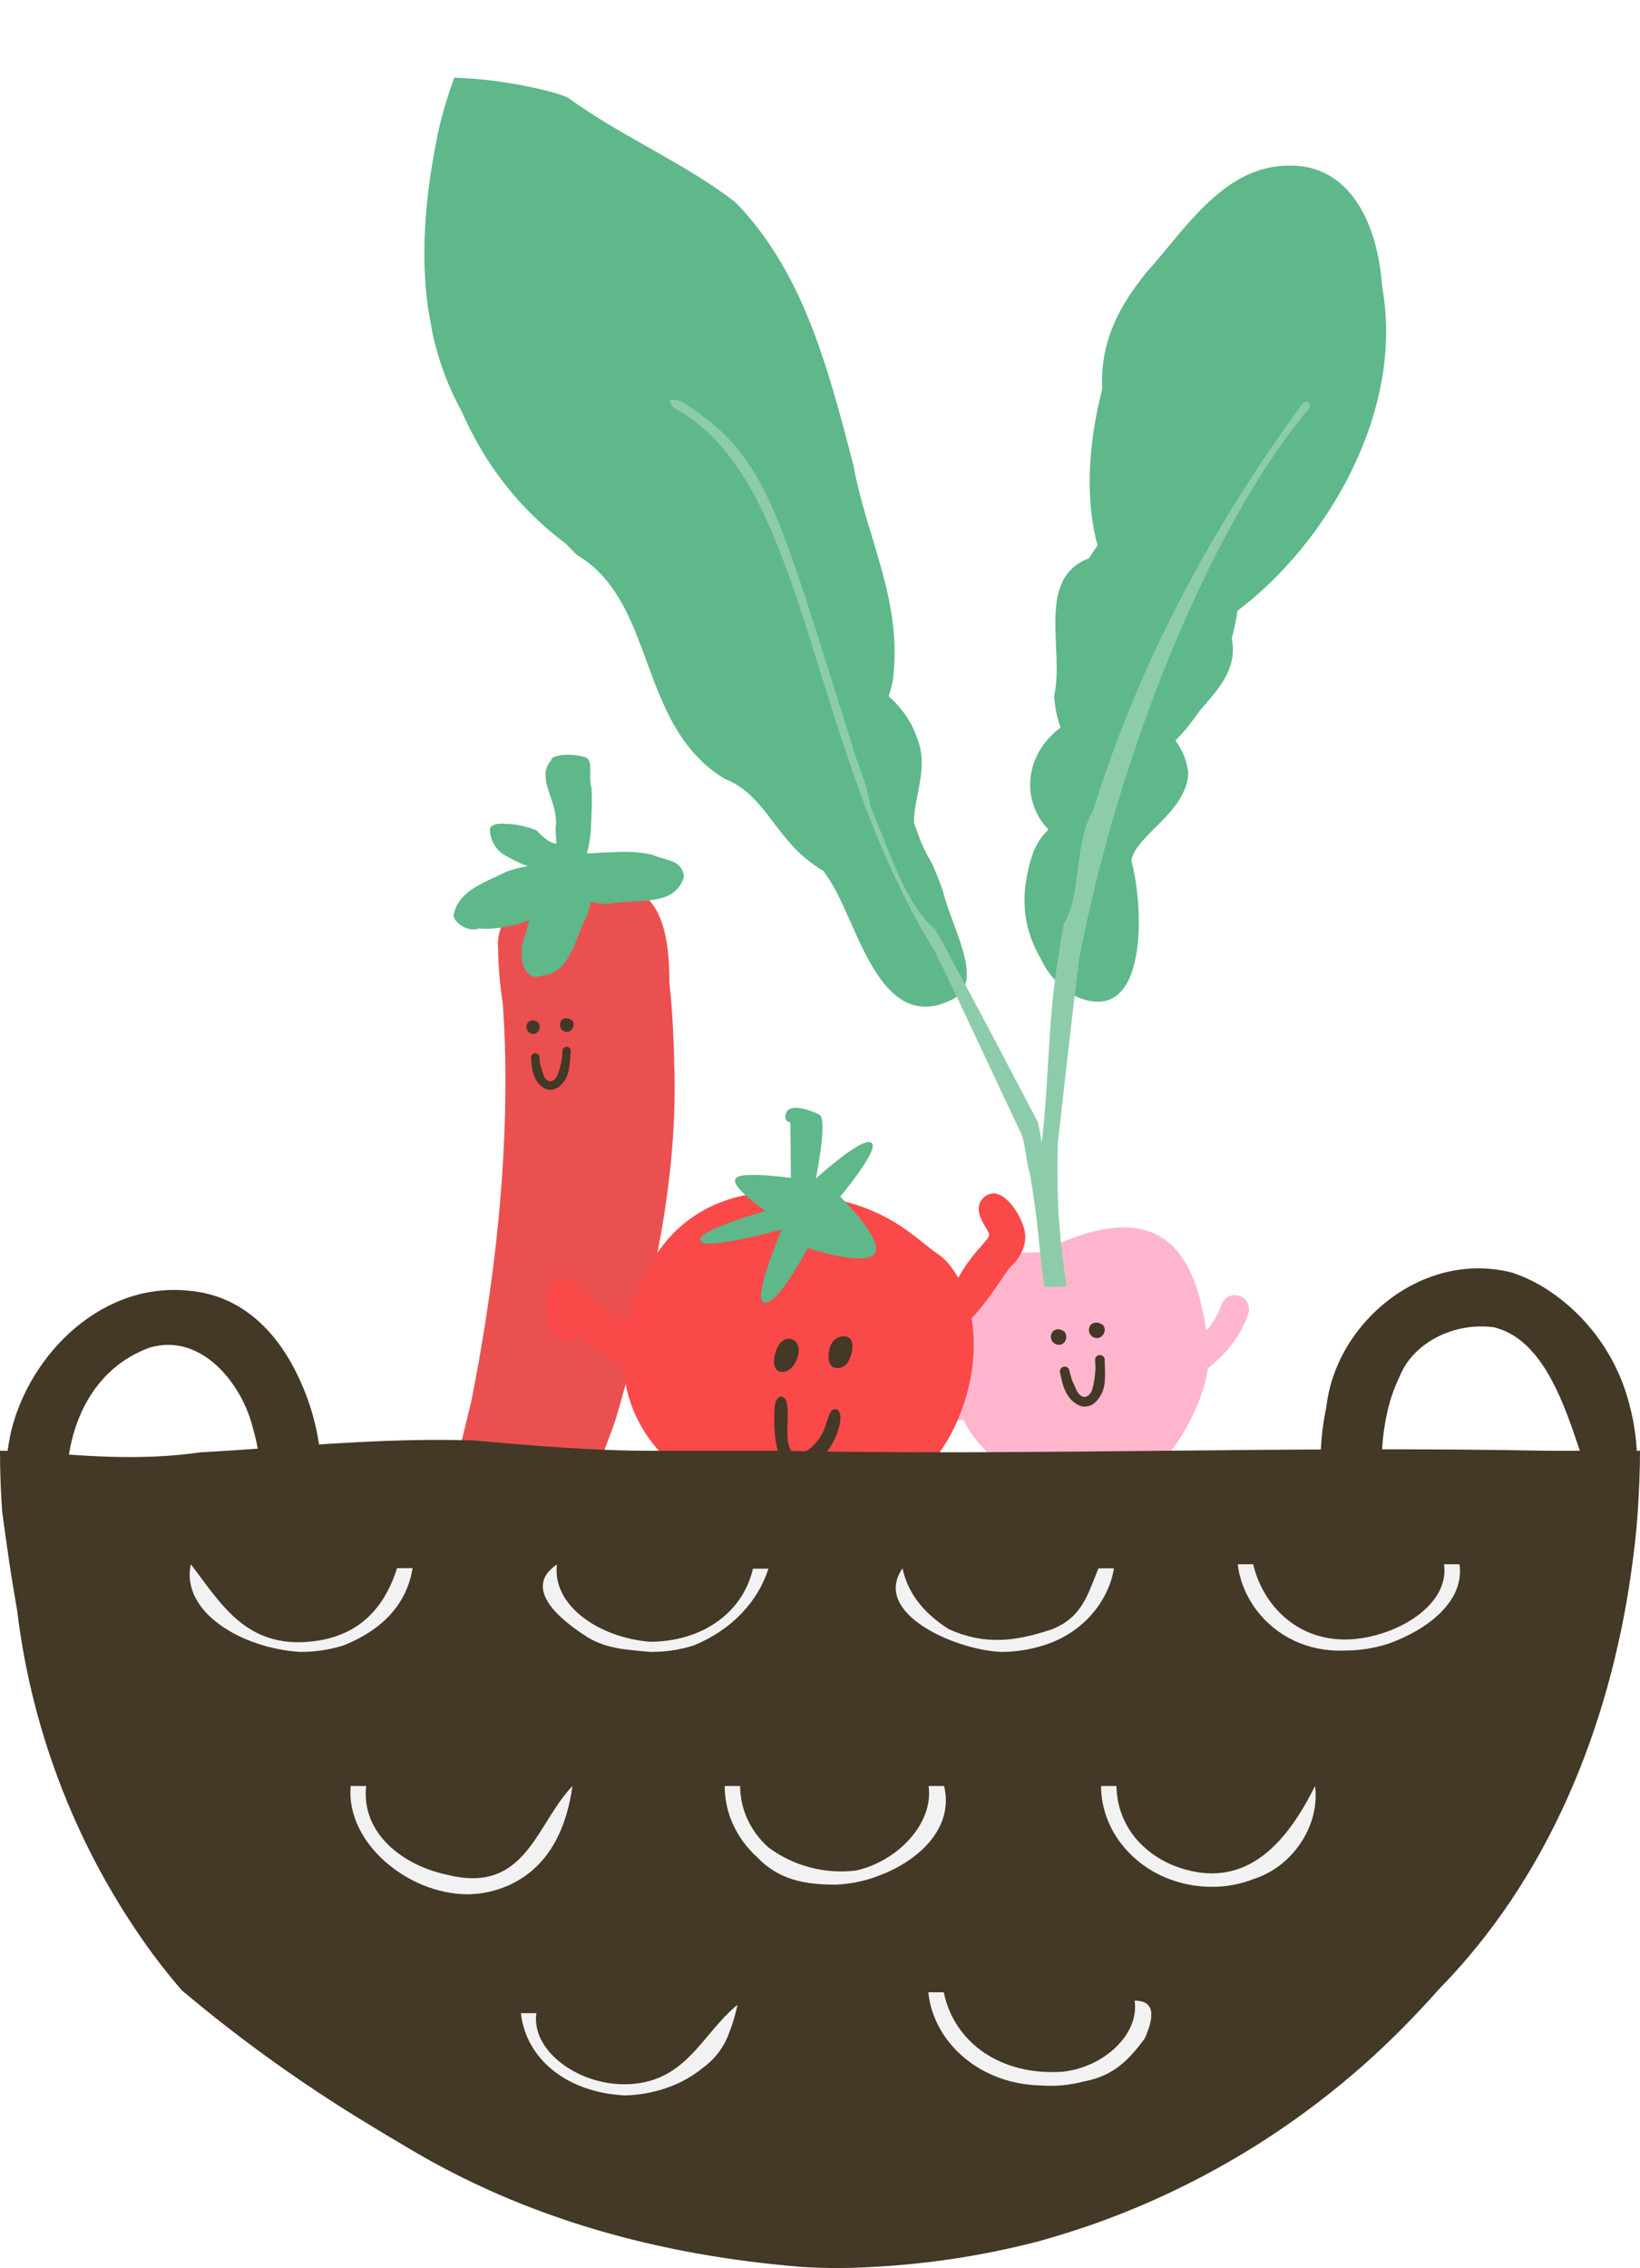 <svg width="678" height="937" viewBox="0 0 678 937" fill="none" xmlns="http://www.w3.org/2000/svg">
<g clip-path="url(#clip0_687_397)">
<path d="M235.882 365.363C241.255 364.985 246.644 364.88 252.027 365.049C254.437 365.095 256.831 365.451 259.15 366.11C273.931 370.469 276.729 387.662 276.75 405.841C276.876 407.881 277.15 409.887 277.326 411.923C277.85 417.976 278.229 424.062 278.462 430.182C278.63 432.885 278.651 435.597 278.697 438.307C280.681 488.434 268.838 536.041 256.114 580.99C255.547 582.974 254.979 584.958 254.336 586.922C253.693 588.886 253.026 590.853 252.233 592.777C251.39 595.099 250.496 597.4 249.605 599.725C248.713 602.05 247.463 604.964 246.441 607.569C230.566 648.182 208.607 686.148 181.318 720.164C180.202 721.664 179.036 723.143 177.942 724.593C173.371 730.452 168.799 736.287 164.191 741.556C162.447 743.877 160.492 746.03 158.349 747.988C157.226 748.999 156.009 749.901 154.716 750.681C146.852 758.349 129.34 754.506 135.95 741.76C144.712 723.947 153.627 708.591 159.987 691.84C161.112 689.303 162.139 686.772 163.265 684.235C177 650.769 185.997 615.721 194.778 579.183C195.327 576.509 195.825 573.814 196.35 571.142C205.477 522.717 210.724 472.215 208.398 423.343C208.217 420.443 208.037 417.544 207.856 414.644C206.652 407.004 205.998 399.287 205.901 391.553C205.77 389.898 205.857 388.234 206.16 386.603C207.747 377.993 215.169 372.745 222.379 369.657C224.555 368.712 226.788 367.906 229.065 367.243C231.293 366.465 233.57 365.837 235.882 365.363Z" fill="#EB5050"/>
<path d="M256.123 351.967C250.014 352.15 247.556 352.302 242.64 352.608C244.639 345.083 244.333 340.169 244.684 331.538C244.703 329.464 244.624 327.397 244.497 325.357C243.11 320.51 245.262 315.442 242.651 313.138C237.582 310.987 227.749 311.599 227.902 314.056C220.986 321.887 231.431 331.104 229.659 342.291C229.775 344.158 229.89 346.001 230.043 348.459C227.585 348.612 224.973 346.308 221.811 343.076C219.621 342.194 217.357 341.51 215.046 341.03C213.09 340.587 211.089 340.38 209.085 340.414C207.308 340.006 202.391 340.312 202.544 342.77C202.583 345.146 203.298 347.463 204.606 349.448C205.914 351.433 207.76 353.005 209.929 353.978C211.948 355.18 214.059 356.22 216.243 357.088C216.926 357.366 217.607 357.595 218.288 357.824C215.299 358.287 212.362 359.04 209.519 360.072C199.005 365.192 189.325 368.261 187.478 378.243C187.631 380.701 192.853 385.309 197.954 383.61C199.786 383.752 201.626 383.762 203.459 383.638C207.846 383.294 212.175 382.42 216.351 381.035L218.766 380.194C218.232 381.997 217.795 383.828 217.455 385.678C213.229 393.909 216.452 406.042 223.674 403.126C235.964 402.361 237.505 387.464 242.975 377.823C243.5 376.079 243.925 374.307 244.249 372.515C246.237 372.991 248.253 373.343 250.286 373.569C263.528 371.043 278.584 375.04 282.735 362.447C282.715 361.007 282.25 359.608 281.404 358.442C280.558 357.276 279.374 356.4 278.011 355.933C275.475 354.832 272.361 354.36 269.844 353.185C267.763 352.678 265.647 352.331 263.513 352.148C261.056 351.938 258.587 351.877 256.123 351.967Z" fill="#5EB88A"/>
<path d="M223.095 423.982C223.154 424.452 223.1 424.929 222.936 425.374C222.813 425.742 222.606 426.076 222.33 426.349C221.929 426.801 221.375 427.09 220.775 427.161C220.265 427.199 219.755 427.104 219.293 426.883C218.831 426.663 218.435 426.325 218.144 425.904C217.853 425.483 217.678 424.993 217.635 424.483C217.592 423.974 217.685 423.461 217.902 422.998C218.058 422.681 218.276 422.399 218.543 422.168C218.81 421.937 219.12 421.762 219.457 421.654C219.793 421.545 220.148 421.506 220.5 421.537C220.852 421.568 221.194 421.67 221.506 421.836C222.006 422.072 222.455 422.405 222.826 422.815C222.978 423.187 223.068 423.581 223.095 423.982Z" fill="#443826"/>
<path d="M237.161 423.181C237.187 423.921 236.944 424.645 236.475 425.219C236.007 425.793 235.346 426.177 234.616 426.3C234.106 426.338 233.594 426.243 233.132 426.022C232.671 425.802 232.274 425.464 231.983 425.043C231.693 424.622 231.518 424.132 231.476 423.622C231.433 423.112 231.524 422.6 231.741 422.137C232.517 420.337 235.098 420.177 236.889 421.989C237.042 422.37 237.134 422.772 237.161 423.181Z" fill="#443826"/>
<path d="M227.715 450.213C227.095 450.261 226.47 450.192 225.876 450.008C221.184 447.981 220.008 442.972 219.654 438.874C219.595 437.916 219.552 437.228 219.537 436.983C219.519 436.757 219.548 436.53 219.618 436.314C219.688 436.099 219.8 435.9 219.948 435.728C220.095 435.556 220.276 435.415 220.478 435.313C220.679 435.211 220.9 435.149 221.125 435.132C221.353 435.111 221.582 435.136 221.8 435.205C222.018 435.273 222.22 435.385 222.395 435.532C222.569 435.68 222.712 435.861 222.816 436.064C222.92 436.268 222.983 436.49 223 436.718C223 437.26 223.034 437.801 223.101 438.339C223.138 438.929 223.3 439.56 223.438 440.193C224.329 442.605 224.481 445.062 226.291 446.38C226.508 446.547 226.762 446.663 227.03 446.718C227.298 446.774 227.575 446.769 227.841 446.703C228.319 446.61 228.765 446.395 229.135 446.08C229.543 445.721 229.892 445.299 230.168 444.831C231.185 442.416 231.906 439.886 232.315 437.297C232.4 436.675 232.437 436.081 232.478 435.56C232.52 435.04 232.416 434.553 232.54 434.175C232.543 433.714 232.728 433.273 233.054 432.948C233.381 432.623 233.822 432.439 234.283 432.438C234.738 432.456 235.17 432.64 235.5 432.954C235.817 433.284 235.995 433.724 235.995 434.181C235.451 439.322 235.774 444.507 232.072 448.067C231.621 448.589 231.091 449.038 230.502 449.399C229.9 449.763 229.24 450.021 228.551 450.161L227.715 450.213Z" fill="#443826"/>
</g>
<g clip-path="url(#clip1_687_397)">
<path d="M512.351 535.356C511.622 535.115 510.852 535.02 510.086 535.076C509.32 535.133 508.573 535.34 507.887 535.686C507.201 536.031 506.59 536.509 506.088 537.091C505.587 537.673 505.205 538.348 504.965 539.078C503.599 543.009 501.489 546.641 498.75 549.775C498.496 548.336 498.336 547.429 498.26 546.997C494.294 524.518 484.435 489.412 429.988 517.493C429.988 517.493 390.747 513.763 390.427 552.401C390.298 560.042 391.401 567.654 393.692 574.945C387.812 574.201 382.307 571.652 377.937 567.649C377.378 567.121 376.721 566.709 376.003 566.436C375.286 566.163 374.521 566.034 373.753 566.056C372.986 566.079 372.23 566.252 371.529 566.567C370.828 566.882 370.196 567.331 369.669 567.89C369.142 568.449 368.73 569.106 368.457 569.824C368.184 570.542 368.055 571.306 368.077 572.074C368.1 572.842 368.273 573.598 368.588 574.298C368.903 574.999 369.352 575.631 369.912 576.158C377.495 583.308 388.992 587.497 398.388 586.67C398.875 587.667 399.395 588.674 399.962 589.702C405.881 599.534 417.786 610.151 431.986 615.11L425.903 639.926C420.146 640.941 416.591 646.021 419.977 648.391C423.363 650.761 433.691 650.423 434.823 646.499L444.045 615.831C446.21 615.909 448.377 615.869 450.537 615.71C456.406 615.276 462.115 613.59 467.279 610.767C468.883 619.017 472.762 636.288 476.274 642.821C477.631 647.315 491.536 641.939 492.228 637.365C493.159 634.233 489.265 628.984 482.577 633.132C480.947 623.893 478.449 611.839 476.4 606.027C485.966 601.371 497.056 580.124 499.219 566.476C499.261 566.127 499.275 565.783 499.3 565.422C504.117 561.605 512.491 553.806 516.074 542.741C516.315 542.012 516.41 541.243 516.353 540.476C516.296 539.71 516.089 538.963 515.743 538.277C515.397 537.591 514.92 536.98 514.338 536.479C513.756 535.977 513.081 535.596 512.351 535.356Z" fill="#FFB6CC"/>
<path d="M385.207 356.539C383.432 353.685 381.909 350.682 380.655 347.563C379.666 345.066 378.967 342.786 377.825 339.93C377.873 337.126 378.175 334.331 378.726 331.58C380.203 323.128 382.897 314.18 379.16 304.942C378.381 302.663 377.386 300.463 376.19 298.372C373.891 294.338 370.925 290.722 367.418 287.678C368.043 285.668 368.6 283.611 369.065 281.451C373.416 248.497 358.394 223.072 352.722 191.768C351.808 188.268 350.881 184.757 349.943 181.232C340.582 146.009 330.011 110.316 304.152 83.686C301.569 81.664 298.898 79.731 296.163 77.854C277.019 64.73 254.549 54.702 234.62 40.233C231.671 39.063 228.641 38.11 225.554 37.381C222.527 36.624 219.486 35.958 216.475 35.377C213.464 34.795 209.992 34.206 206.78 33.748C203.568 33.291 200.374 32.935 197.224 32.659C194.074 32.384 190.923 32.183 187.832 32.076C186.513 35.618 185.298 39.245 184.194 42.913C183.09 46.58 182.117 50.313 181.24 54.088C173.623 90.735 170.611 133.38 190.778 169.798C192.357 173.363 194.06 176.877 195.911 180.304C205.141 197.723 218.134 212.868 233.946 224.64C235.477 226.166 236.947 227.687 238.381 229.17C268.39 246.936 264.412 289.737 289.944 314.346C292.891 317.191 296.149 319.692 299.658 321.803C314.413 327.465 319.381 342.585 331.864 353.619C334.495 355.946 337.344 358.012 340.372 359.79C342.654 362.896 344.67 366.189 346.398 369.634C355.997 388.463 365.998 425.295 392.025 413.684C408.451 407.284 394.028 385.255 389.809 368.073C388.399 364.033 386.842 360.168 385.207 356.539Z" fill="#5EB88A"/>
<path d="M281.714 165.848C276.761 164.436 275.366 165.113 278.773 168.607C333.302 197.761 333.503 303.441 383.178 387.51C384.38 389.554 385.578 391.608 386.773 393.672C399.524 419.766 410.876 444.577 422.401 468.854C423.925 473.036 424.41 480.83 425.769 484.998C429.372 505.419 429.431 515.677 431.774 531.647L440.993 531.504C437.964 518.876 436.914 499.132 433.185 487.251C431.954 483.298 430.305 467.311 428.983 463.433C414.693 436.439 408.893 424.76 393.167 396.016C391.067 391.683 388.843 387.742 386.58 383.912C374.089 373.844 366.519 348.098 359.806 333.093C358.949 324.875 352.682 310.8 352.492 308.46C320.866 208.696 317.264 188.275 281.714 165.848Z" fill="#8DCCAA"/>
<path d="M544.751 70.29C542.647 69.526 540.463 69.001 538.242 68.723C537.134 68.579 536.019 68.493 534.902 68.466C506.474 67.146 490.258 94.581 473.842 112.643L471.548 115.615C461.893 128.181 454.803 142.075 455.647 160.816L454.671 164.876C449.339 187.556 449.212 208.873 453.748 225.331C453.139 226.166 452.563 227.024 451.964 227.916C451.365 228.808 450.794 229.695 450.257 230.606C427.993 238.986 440.194 268.441 435.777 287.562C435.874 288.866 435.997 290.075 436.156 291.309C436.613 294.47 437.371 297.581 438.419 300.599C429.391 307.297 424.351 317.921 426.27 328.801C427.22 334.051 429.707 338.901 433.417 342.735C431.403 344.655 429.722 346.897 428.445 349.37C427.99 350.237 427.556 351.144 427.157 352.075C422.362 366.277 421.363 380.55 430.087 395.765C430.7 397.051 431.341 398.244 432.014 399.372C434.684 403.846 438.344 407.647 442.715 410.483C443.691 411.065 444.701 411.59 445.738 412.057C474.625 423.802 473.024 374.952 467.72 355.484C467.897 354.517 468.206 353.579 468.638 352.695C472.975 343.635 488.919 335.183 491.1 321.384C491.264 320.053 491.212 318.704 490.944 317.39C490.211 313.227 488.5 309.297 485.953 305.924C488.805 303.057 491.426 299.97 493.792 296.691C494.413 295.839 494.977 294.998 495.628 294.067C502.894 285.454 511.882 276.85 509.23 263.754C509.475 262.791 509.721 261.828 509.952 260.867C510.414 258.945 510.759 257.029 511.137 255.137C511.297 254.189 511.444 253.258 511.589 252.312C548.356 224.783 580.791 169.928 571.427 118.708C571.317 117.243 571.196 115.885 571.056 114.5C568.625 92.314 559.578 75.687 544.751 70.29Z" fill="#5EB88A"/>
<path d="M538.275 167.057C540.651 164.798 541.501 166.25 541.483 168.42C504.439 211.787 465.566 300.633 447.513 389.232C447.063 391.389 446.643 393.556 446.224 395.722C442.815 422.322 440.213 447.355 437.333 471.992C437.209 476.08 437.153 480.14 437.163 484.145C437.128 499.521 438.348 514.874 440.811 530.052L431.277 525.977C430.353 514.179 429.791 502.58 429.589 491.18C429.523 487.383 429.51 483.606 429.55 479.85C433.977 451.957 432.583 424.127 437.701 394.258C438.257 389.842 439.016 385.731 439.833 381.699C447.392 368.865 443.789 348.443 451.934 334.808C453.118 331.008 454.327 327.263 455.582 323.525C475.615 263.898 505.356 211.937 538.275 167.057Z" fill="#8DCCAA"/>
<path d="M440.699 551.619C440.822 552.15 440.823 552.703 440.702 553.236C440.597 553.667 440.4 554.072 440.124 554.421C439.712 554.981 439.114 555.376 438.436 555.535C437.858 555.646 437.261 555.604 436.705 555.411C436.148 555.219 435.652 554.884 435.265 554.44C434.879 553.996 434.616 553.458 434.502 552.88C434.389 552.303 434.43 551.705 434.621 551.148C434.758 550.767 434.971 550.418 435.247 550.121C435.522 549.824 435.855 549.586 436.225 549.421C436.595 549.256 436.994 549.168 437.399 549.161C437.804 549.154 438.207 549.228 438.582 549.38C439.194 549.569 439.757 549.891 440.232 550.321C440.459 550.725 440.617 551.163 440.699 551.619Z" fill="#443826"/>
<path d="M456.669 548.86C456.797 549.703 456.614 550.564 456.153 551.282C455.693 551.999 454.986 552.525 454.166 552.759C453.588 552.871 452.991 552.828 452.435 552.636C451.878 552.444 451.382 552.109 450.995 551.665C450.609 551.22 450.346 550.683 450.232 550.105C450.119 549.527 450.16 548.93 450.35 548.373C450.981 546.228 453.931 545.708 456.144 547.573C456.39 547.969 456.568 548.405 456.669 548.86Z" fill="#443826"/>
<path d="M449.36 581.03C448.653 581.156 447.928 581.153 447.222 581.022C441.608 579.311 439.588 573.584 438.69 569.083C438.399 568.021 438.245 567.232 438.199 566.973C438.148 566.716 438.148 566.451 438.2 566.194C438.251 565.937 438.353 565.692 438.5 565.475C438.646 565.257 438.834 565.071 439.053 564.926C439.272 564.782 439.517 564.682 439.775 564.632C440.294 564.533 440.831 564.643 441.27 564.938C441.708 565.233 442.012 565.689 442.115 566.208C442.214 566.769 442.326 567.402 442.544 568.046C442.761 568.691 442.941 569.46 443.159 570.104C444.51 572.715 445.038 575.709 447.206 576.81C447.474 576.983 447.78 577.092 448.098 577.126C448.415 577.16 448.737 577.119 449.037 577.006C449.545 576.824 450.001 576.52 450.364 576.119C450.783 575.658 451.131 575.136 451.397 574.572C452.245 571.656 452.741 568.649 452.873 565.616C452.878 564.888 452.85 564.136 452.828 563.591C452.806 563.045 452.759 562.445 452.712 562.009C452.683 561.748 452.705 561.485 452.778 561.234C452.852 560.983 452.973 560.748 453.137 560.544C453.301 560.34 453.504 560.17 453.734 560.045C453.963 559.919 454.216 559.84 454.476 559.813C454.737 559.782 455.001 559.804 455.253 559.876C455.505 559.949 455.741 560.071 455.946 560.236C456.359 560.574 456.625 561.059 456.689 561.589C456.726 567.518 457.77 573.433 454 577.971C453.542 578.635 452.993 579.232 452.368 579.743C451.728 580.237 451.006 580.615 450.235 580.861C449.948 580.936 449.655 580.993 449.36 581.03Z" fill="#443826"/>
</g>
<path d="M390.247 645.197C387.921 644.454 373.469 626.693 366.588 617.207L380.265 605.813L395.144 622.038C399.222 620.117 407.127 618.631 406.12 628.056C404.861 639.837 395.124 646.757 390.247 645.197Z" fill="#F94949" stroke="#F94949"/>
<path d="M285.792 639.031C288.625 632.412 295.358 621.067 299.102 615.336L313.732 620.014C311.25 628.896 297.706 651.082 293.935 651.668C281.808 653.553 276.171 646.705 277.848 642.582C279.641 639.214 284.518 642.008 285.792 639.031Z" fill="#F94949" stroke="#F94949"/>
<path d="M417.566 522.779C416.453 523.57 407.609 538.229 400.887 544.68L395.527 530.065C402.702 516.593 409.138 513.275 409.423 510.142C409.631 507.862 401.454 500.217 407.079 495.058C413.163 489.479 421.072 500.608 422.998 508.032C424.924 515.456 418.957 521.79 417.566 522.779Z" fill="#F94949" stroke="#F94949"/>
<path d="M245.485 538.707C246.973 540.329 256.673 544.435 261.337 546.284L258.754 564.45C253.448 560.126 241.282 552.927 239.936 552.7C237.556 552.297 237.673 553.051 236.165 553.286C233.902 553.637 231.64 553.989 228.791 550.57C225.943 547.15 224.002 529.687 231.543 528.515C239.085 527.344 243.625 536.679 245.485 538.707Z" fill="#F94949" stroke="#F94949"/>
<path d="M271.042 519.64C287.389 493.62 316.027 491.023 331.176 494.075C365.531 496.46 378.031 512.283 387.498 518.535C398.687 525.924 409.195 553.782 395.666 586.007C382.137 618.232 354.467 624.076 340.021 625.549C325.575 627.021 294.405 620.28 275.286 601.624C256.167 582.969 250.608 552.165 271.042 519.64Z" fill="#F94949" stroke="#F94949"/>
<path d="M320.808 581.068C320.951 579.501 321.73 577.063 323.356 577.582C326.148 578.475 324.729 587.41 325.063 593.537C325.397 599.664 327.821 601.347 329.369 601.364C332.013 601.694 336.94 598.26 339.743 593.573C342.786 588.487 342.745 583.065 345.007 582.714C348.496 582.172 347.079 591.715 342.072 598.617C338.141 604.036 332.647 606.168 328.563 606.123C319.279 606.021 320.523 584.202 320.808 581.068Z" fill="#443826" stroke="#443826"/>
<path d="M343.404 557.474C344.326 553.469 347.226 552.246 349.606 552.649C351.985 553.051 352.777 556.018 350.895 560.945C349.012 565.872 345.007 564.662 344.459 564.262C342.716 562.988 342.785 560.162 343.404 557.474Z" fill="#443826" stroke="#443826"/>
<path d="M317.553 500.475C312.364 496.904 302.519 489.217 304.651 487.032C306.743 484.888 320.489 486.239 327.473 487.231L327.245 463.44C325.62 462.92 324.94 462.597 325.268 460.657C326.073 455.898 335.072 459.134 338.44 460.927C341.135 462.362 338.276 479.747 336.509 488.261C342.593 482.681 355.714 471.682 359.521 472.327C363.329 472.971 352.581 487.308 346.731 494.396C352.813 500.402 364.214 513.46 361.157 517.642C358.099 521.825 341.582 517.595 333.706 514.957C329.733 522.526 320.708 537.676 316.391 537.729C312.074 537.782 319.668 517.396 324.004 507.196C313.39 510.133 291.742 515.299 290.067 512.47C288.392 509.641 307.693 503.294 317.553 500.475Z" fill="#5EB88A"/>
<path d="M327.862 487.287C327.735 487.269 327.605 487.25 327.473 487.231M327.473 487.231C320.489 486.239 306.743 484.888 304.651 487.032C302.519 489.217 312.364 496.904 317.553 500.475C307.693 503.294 288.392 509.641 290.067 512.47C291.742 515.299 313.39 510.133 324.004 507.196C319.668 517.396 312.074 537.782 316.391 537.729C320.708 537.676 329.733 522.526 333.706 514.957C341.582 517.595 358.099 521.825 361.157 517.642C364.214 513.46 352.813 500.402 346.731 494.396C352.581 487.308 363.329 472.971 359.521 472.327C355.714 471.682 342.593 482.681 336.509 488.261C338.276 479.747 341.135 462.362 338.44 460.927C335.072 459.134 326.073 455.898 325.268 460.657C324.94 462.597 325.62 462.92 327.245 463.44L327.473 487.231Z" stroke="#5EB88A"/>
<path d="M322.353 566.153C321.269 565.807 319.518 563.813 321.181 558.611C322.844 553.41 326.008 553.227 327.382 553.786C329.683 554.722 330.522 558.087 328.672 562.082C326.821 566.077 323.978 566.673 322.353 566.153Z" fill="#443826" stroke="#443826"/>
<g clip-path="url(#clip2_687_397)">
<path d="M676.764 603.638C667.34 603.638 654.548 605.769 654.548 603.638C648.855 586.594 642.225 564.82 628.963 554.083C625.668 551.371 621.818 549.415 617.684 548.352C601.246 546.115 584.19 554.636 578.582 568.762C576.001 574.141 574.137 579.836 573.039 585.7C571.866 591.608 571.267 597.615 571.248 603.638H545.961C545.959 596.191 546.746 588.764 548.306 581.481C552.208 546.115 588.454 516.287 625.189 525.789C630.09 527.447 634.778 529.678 639.154 532.437C656.674 543.711 669.145 561.326 673.95 581.587C675.811 588.79 676.756 596.199 676.764 603.638Z" fill="#443826"/>
<path d="M133.106 612.693H107.819C107.827 605.108 106.75 597.561 104.621 590.28C100.207 571.681 83.151 550.376 61.83 556.767C38.377 565.289 27.718 588.725 27.568 612.693H2.281C2.25 605.279 3.081 597.886 4.755 590.663C12.793 558.897 42.642 529.07 78.887 533.332C100.208 535.462 115.132 550.376 124.151 570.594C127.067 576.984 129.284 583.67 130.761 590.536C132.321 597.819 133.107 605.245 133.106 612.693Z" fill="#443826"/>
<path d="M0 599.378C0 607.9 0.306 616.33 0.917 624.667C1.834 631.463 2.772 638.238 3.774 645.013C4.776 651.788 5.906 658.542 7.1 665.424C13.298 716.762 32.616 765.642 63.195 807.359C66.99 812.472 70.977 817.443 75.156 822.272C99.126 842.478 124.631 860.791 151.441 877.048C156.757 880.314 162.123 883.532 167.539 886.699C217.472 916.824 272.906 931.738 330.941 936.511C339.209 937.061 347.501 937.153 355.78 936.787C380.544 935.854 405.135 932.246 429.123 926.028C436.23 924.053 443.337 921.853 450.444 919.424C498.759 902.609 542.639 875.083 578.795 838.911C584.381 833.329 589.774 827.577 595.041 821.654C639.622 776.21 665.207 714.425 674.375 649.466C675.548 641.264 676.508 632.997 677.062 624.667C677.616 616.337 678 607.878 678 599.378H640.433C533.019 597.247 426.416 601.508 320.814 599.378H269.366C245.188 599.378 219.604 597.247 196.151 595.117C164.17 594.051 132.721 596.715 101.551 598.845C95.303 599.271 89.078 599.676 82.874 600.017C57.566 603.639 34.113 601.508 8.549 599.378H0Z" fill="#443826"/>
<path d="M268.812 682.468C260.114 681.551 251.585 681.551 243.057 676.502C232.396 669.791 215.34 656.369 230.264 646.313C228.132 663.08 247.321 676.502 268.642 678.271C289.962 678.271 307.019 666.532 311.283 648.081H317.679C313.415 661.504 302.755 673.242 286.807 679.804C280.986 681.63 274.913 682.529 268.812 682.468Z" fill="#F2F2F2"/>
<path d="M124.001 682.468C100.207 681.019 74.622 666.105 78.886 646.249C91.679 662.803 102.339 682.659 132.188 677.695C151.377 674.393 159.905 661.141 164.169 647.868H170.565C168.433 661.099 159.905 672.689 141.889 679.826C136.099 681.627 130.065 682.518 124.001 682.468Z" fill="#F2F2F2"/>
<path d="M193.081 782.602C168.434 782.431 142.849 761.126 144.981 737.861H151.377C149.245 757.249 166.302 770.82 185.491 774.676C217.472 782.431 221.736 753.371 236.66 737.861C234.528 753.371 228.132 770.82 210.394 778.852C204.952 781.308 199.052 782.586 193.081 782.602Z" fill="#F2F2F2"/>
<path d="M345.397 778.617C332.604 778.617 321.943 776.615 313.031 767.305C308.912 763.587 305.572 759.09 303.203 754.074C300.831 748.998 299.601 743.463 299.6 737.861H305.996C305.996 742.678 307.059 747.435 309.109 751.795C311.16 756.132 314.06 760.014 317.637 763.214C328.088 770.972 341.136 774.392 354.053 772.759C371.109 768.881 386.034 753.371 383.902 737.861H390.298C394.562 755.31 379.637 768.881 363.263 774.953C357.552 777.157 351.514 778.396 345.397 778.617Z" fill="#F2F2F2"/>
<path d="M501.038 779.513C494.96 779.537 488.931 778.431 483.257 776.253C475.243 773.218 468.251 767.982 463.088 761.147C460.608 757.832 458.659 754.152 457.31 750.239C455.919 746.259 455.199 742.076 455.178 737.861H461.574C461.614 742.66 462.664 747.397 464.654 751.765C466.645 756.133 469.533 760.033 473.13 763.214C476.805 766.519 481.053 769.125 485.666 770.905C515.941 782.431 532.999 759.187 543.659 737.861C545.791 753.371 535.13 770.82 518.5 776.21C512.944 778.417 507.017 779.539 501.038 779.513Z" fill="#F2F2F2"/>
<path d="M258.344 865.692C234.528 864.541 217.472 850.778 215.34 831.71H221.736C219.604 847.263 238.793 861.09 257.981 861.09C283.566 861.09 289.963 840.36 304.887 828.258C303.901 832.935 302.473 837.508 300.623 841.915C298.414 846.961 294.859 851.302 290.347 854.464C286.011 857.982 281.088 860.708 275.805 862.517C270.19 864.493 264.296 865.564 258.344 865.692Z" fill="#F2F2F2"/>
<path d="M430.317 861.58C405.094 861.09 385.906 843.811 383.773 823.081H390.17C394.434 843.811 413.622 857.638 439.207 855.912C456.264 854.187 471.189 840.36 469.056 826.533C479.717 826.533 475.453 836.908 473.321 842.085C466.924 850.735 460.528 857.638 448.226 859.897C442.395 861.468 436.339 862.037 430.317 861.58Z" fill="#F2F2F2"/>
<path d="M556.472 681.892C530.887 683.149 513.83 664.699 511.698 646.249H518.094C522.359 664.699 539.415 681.487 565 676.438C582.057 673.093 599.113 661.354 596.981 646.249H603.377C605.51 661.354 590.585 673.093 574.168 679.016C568.455 680.892 562.485 681.863 556.472 681.892Z" fill="#F2F2F2"/>
<path d="M413.622 682.468C394.434 681.488 360.32 666.382 373.113 647.932C375.245 657.988 381.641 666.375 392.302 673.093C407.226 679.805 420.019 678.122 434.943 673.093C447.736 668.065 449.868 657.988 454.132 647.932H460.528C458.396 661.354 447.735 674.776 431.446 679.74C425.685 681.579 419.67 682.5 413.622 682.468Z" fill="#F2F2F2"/>
</g>
<defs>
<clipPath id="clip0_687_397">
<rect width="171.74" height="436.259" fill="white" transform="translate(108 319.668) rotate(-3.561)"/>
</clipPath>
<clipPath id="clip1_687_397">
<rect width="390.517" height="653.926" fill="white" transform="translate(161 36.855) rotate(-10.006)"/>
</clipPath>
<clipPath id="clip2_687_397">
<rect width="678" height="413" fill="white" transform="translate(0 524)"/>
</clipPath>
</defs>
</svg>
